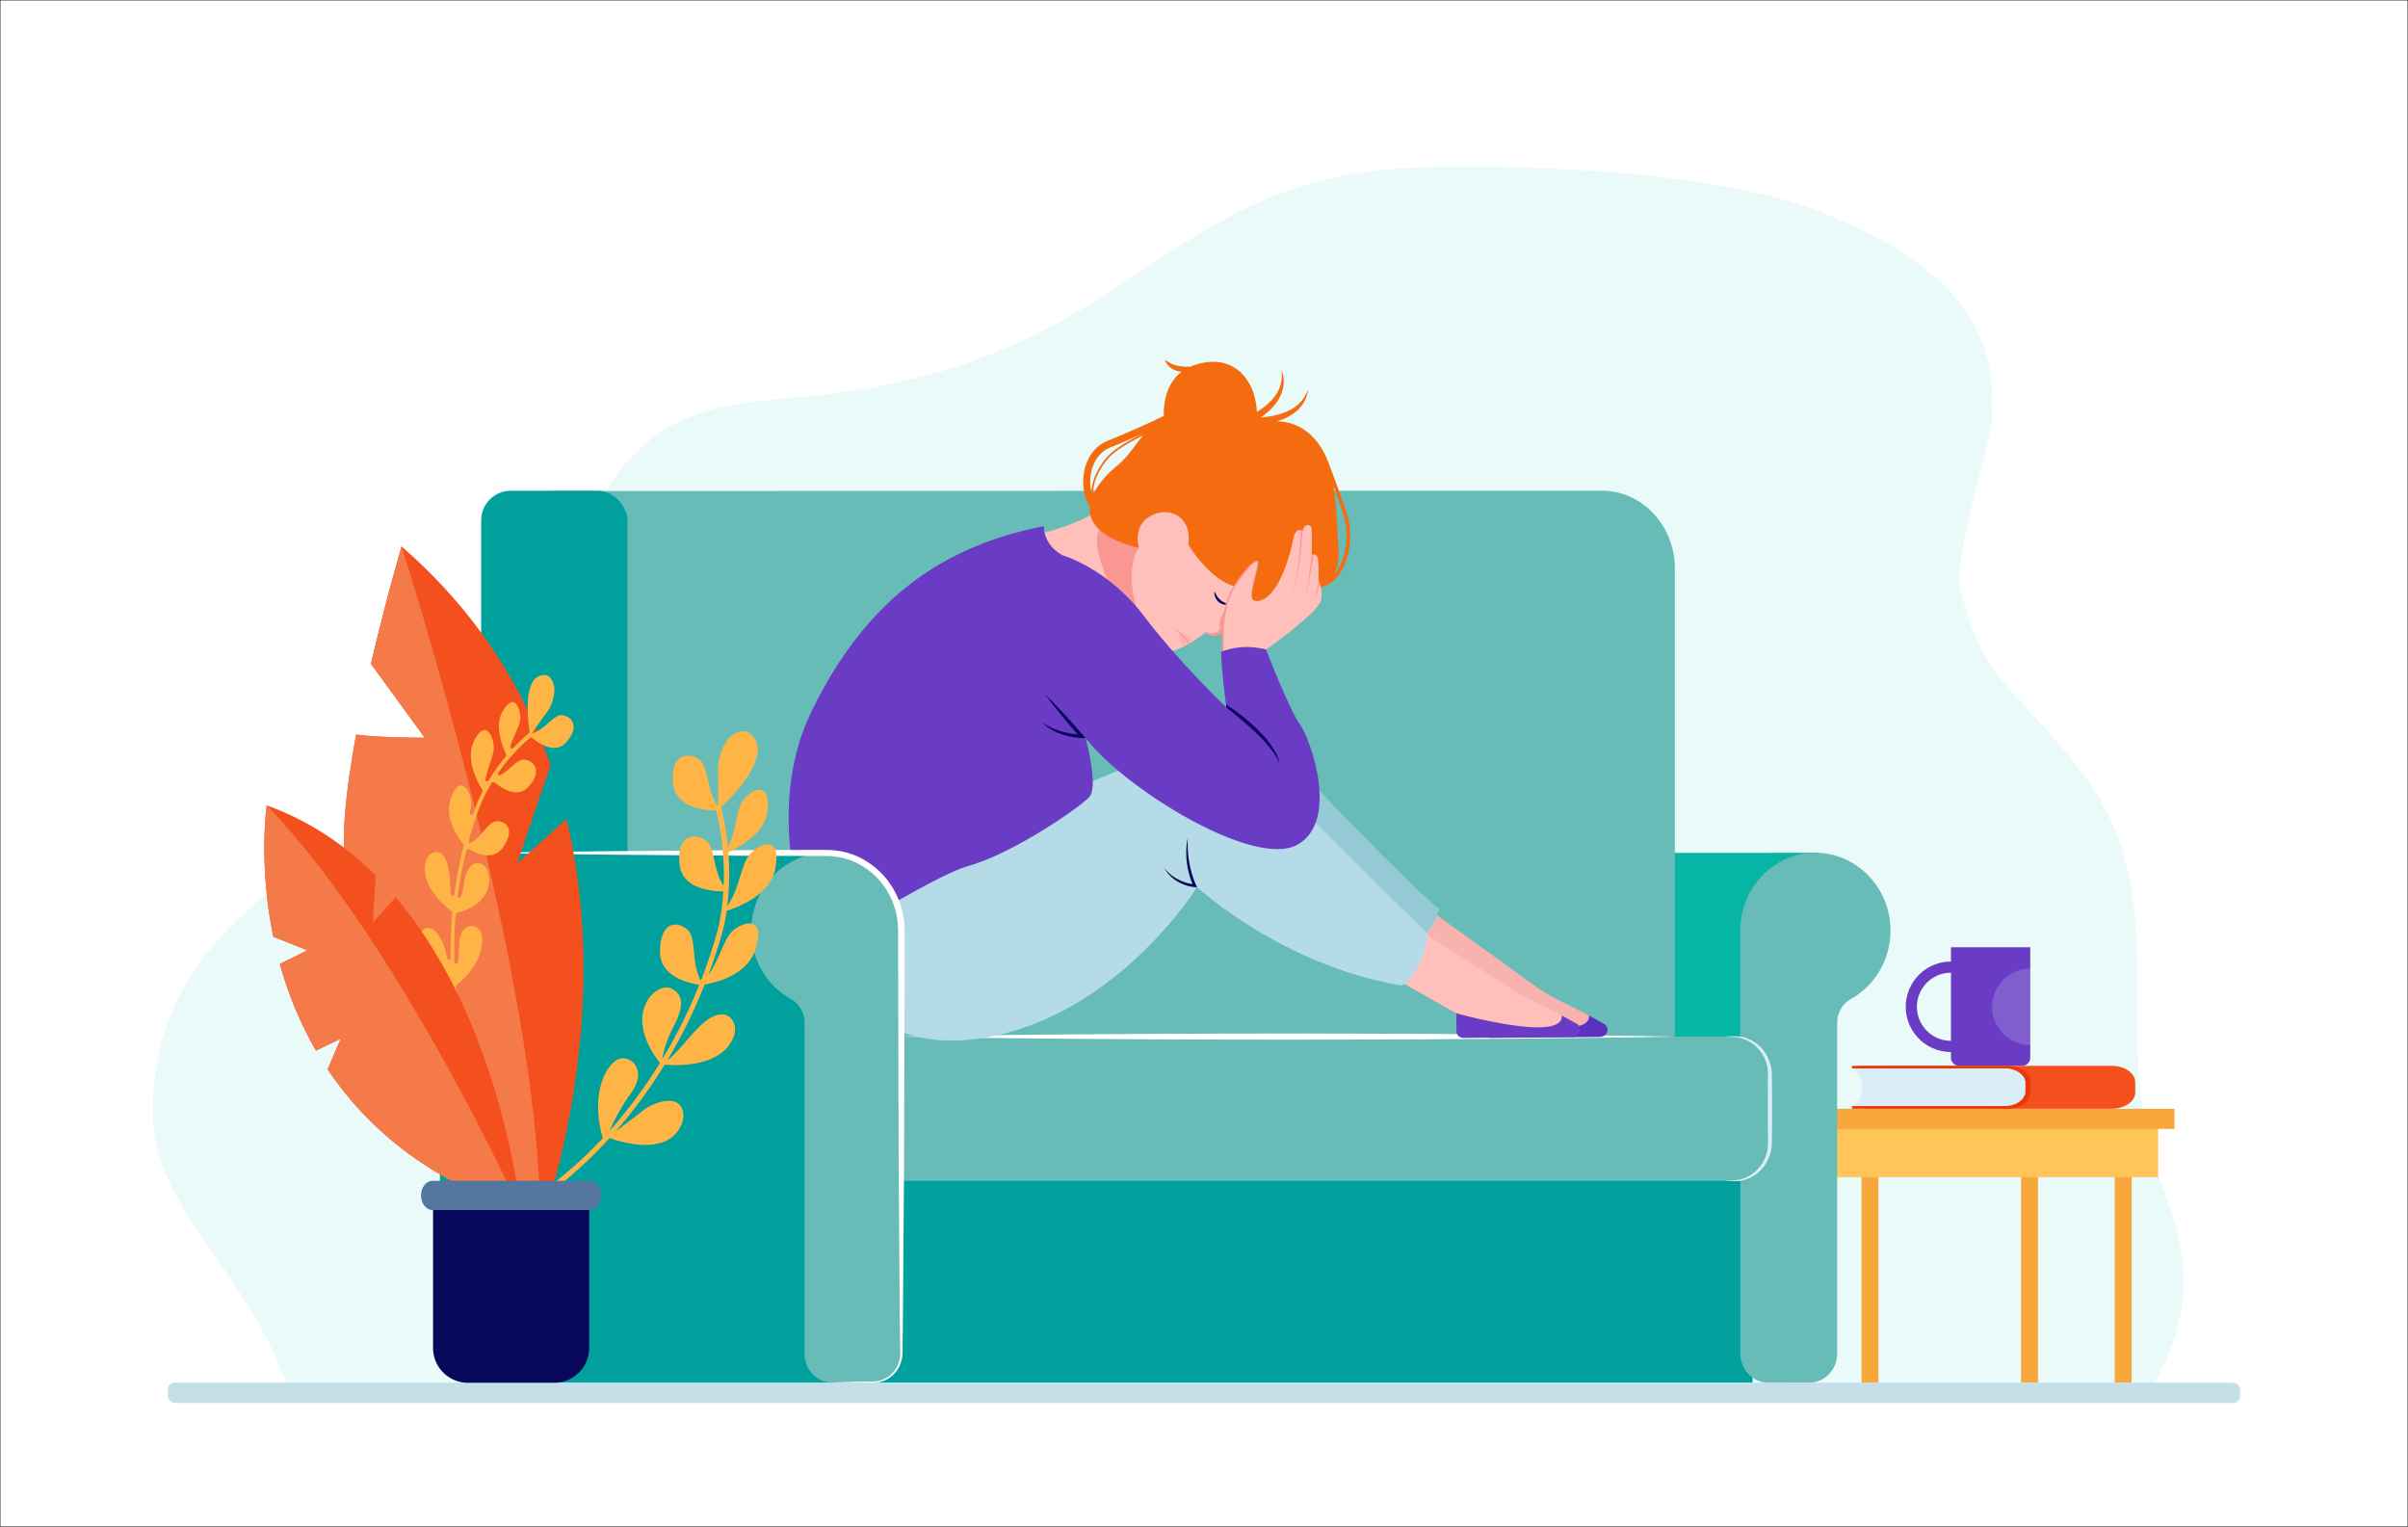 <svg xmlns="http://www.w3.org/2000/svg" width="3155.03" height="2000" viewBox="0 0 3155.03 2000">
  <rect x="0" y="0" width="3155.03" height="2000" fill="#333333" stroke="none"/>
  <defs>
    <style>
      .cls-1 {
        isolation: isolate;
      }

      .cls-16, .cls-2 {
        fill: #fff;
      }

      .cls-2 {
        stroke: #000;
        stroke-miterlimit: 10;
      }

      .cls-3 {
        fill: #96eadc;
      }

      .cls-3, .cls-8 {
        opacity: 0.2;
      }

      .cls-4 {
        fill: #feb546;
      }

      .cls-5 {
        fill: #f7a73c;
      }

      .cls-6 {
        fill: #ffc558;
      }

      .cls-7 {
        fill: #6a3bc4;
      }

      .cls-11, .cls-12, .cls-8 {
        fill: #daeef7;
      }

      .cls-9 {
        fill: #f4501e;
      }

      .cls-10 {
        fill: #ef350a;
      }

      .cls-12, .cls-25 {
        mix-blend-mode: multiply;
      }

      .cls-13 {
        fill: #06b5a3;
      }

      .cls-14 {
        fill: #68bcb8;
      }

      .cls-15 {
        fill: #00a09d;
      }

      .cls-17 {
        fill: #ffc0bb;
      }

      .cls-18 {
        fill: #f9b3af;
      }

      .cls-19 {
        fill: #5b32bf;
      }

      .cls-20 {
        fill: #f99893;
      }

      .cls-21 {
        fill: #f46c0f;
      }

      .cls-22 {
        fill: #07085b;
      }

      .cls-23 {
        fill: #96c9d6;
      }

      .cls-24 {
        fill: #b5dbe8;
      }

      .cls-25 {
        opacity: 0.3;
      }

      .cls-26 {
        fill: #c4dfe8;
      }

      .cls-27 {
        fill: #f47a4a;
      }

      .cls-28 {
        fill: #55769f;
      }
    </style>
  </defs>
  <g class="cls-1">
    <g id="Layer_1" data-name="Layer 1">
      <g>
        <rect class="cls-2" width="3155.03" height="2000"/>
        <g>
          <path class="cls-3" d="M375.94,1814H2820.63c32.43-52.83,47.78-113.54,37-176.24-7.86-46-29.13-91.32-41.22-137.19-42.1-159.68,25.19-327.49-78.89-474.79-86-121.66-136.66-120.69-168.61-252.7-11-45.42,39-184,41.15-228.69,4.21-88.86-22-188.55-228.65-268.2-113-43.57-303.44-56.28-425.45-57.76-74.54-.91-149.77.14-218.39,16.42-145.26,34.45-243.08,131.81-367,196.47-85.34,44.51-184.42,73.76-289.67,85.51-59.68,6.67-122.63,8.06-175,28.39C816.17,580,776.22,662.4,752.51,742.15S713.72,907.59,652.72,969.7c-58.69,59.77-152.56,89.86-222.9,140.68-108.9,78.69-227.57,163.42-229.73,342C198.51,1583.3,317.44,1653,375.94,1814Z"/>
          <g>
            <g>
              <rect class="cls-4" x="2316.39" y="1494.74" width="22.14" height="316.59"/>
              <rect class="cls-5" x="2439.02" y="1494.74" width="22.14" height="316.59"/>
              <rect class="cls-5" x="2770.73" y="1494.74" width="22.14" height="316.59" transform="translate(5563.61 3306.06) rotate(180)"/>
              <rect class="cls-5" x="2648.1" y="1494.74" width="22.14" height="316.59" transform="translate(5318.34 3306.06) rotate(180)"/>
              <rect class="cls-6" x="2281.34" y="1473.75" width="546.35" height="68.26"/>
              <rect class="cls-5" x="2259.95" y="1452.46" width="589.13" height="26.33"/>
            </g>
            <g>
              <path class="cls-7" d="M2556.22,1240.91v18.67a59.24,59.24,0,1,0,0,118.48v7.41a10.7,10.7,0,0,0,10.71,10.71h82.47a10.71,10.71,0,0,0,10.71-10.71V1240.91Zm-44.64,77.91a44.7,44.7,0,0,1,44.64-44.64v89.27A44.69,44.69,0,0,1,2511.58,1318.82Z"/>
              <path class="cls-8" d="M2660.11,1268.83a50,50,0,1,0,0,100Z"/>
            </g>
            <path class="cls-9" d="M2444.52,1398h-13.07a16.63,16.63,0,0,1,7.72-1.81h327.48c17.14,0,31,9.55,31,21.33v13.55c0,11.78-13.89,21.33-31,21.33l-323.81-.08Z"/>
            <path class="cls-10" d="M2630.44,1396.23c16.38,0,29.67,9.13,29.67,20.4v15.31c0,11.27-13.29,20.4-29.67,20.4H2426.58v-3.43h.84l51.83-3.37,10.47-28.26s-20.22-15.61-21.54-16-40.76-1.63-40.76-1.63h-.84v-3.41Z"/>
            <path class="cls-11" d="M2439.8,1424.18a30.22,30.22,0,0,0-12.42-24.53h198.88c15,0,27.25,8.39,27.25,18.74v11.79c0,10.35-12.2,18.73-27.25,18.73H2427.38S2439.8,1445,2439.8,1424.18Z"/>
            <path class="cls-12" d="M2653.51,1418.39v11.79a13.14,13.14,0,0,1-.79,4.49c-6.71-11.28-19.56-22.15-44-25.65-57.13-8.16-181.3-9.37-181.3-9.37h198.88C2641.31,1399.65,2653.51,1408,2653.51,1418.39Z"/>
          </g>
          <path class="cls-13" d="M2381.46,1117.14c-10.19.23-298.08,0-298.08,0v294.08l212.91,8.52s88-40.88,82.3-49.39S2381.46,1117.14,2381.46,1117.14Z"/>
          <path class="cls-14" d="M2098.71,642.83h0L719,643.15l7.24,7.28s-12.35,32.66-15.76,76.21-1.7,439.08,0,450,303.18,275.79,303.18,275.79l1031.62-17.32a91.24,91.24,0,0,0,53.4,17.32h0c52.92,0,95.81-45.69,95.81-102.06V744.89C2194.52,688.52,2151.63,642.83,2098.71,642.83Z"/>
          <rect class="cls-15" x="630.46" y="642.83" width="191.62" height="704.05" rx="38.82"/>
          <rect class="cls-15" x="1148.25" y="1494.67" width="1148.04" height="316.59"/>
          <path class="cls-14" d="M2381.46,1117.14c50.55,1.49,92.39,43.43,95.33,95.68,2.32,41.23-19.08,77.52-51.39,95.64a35.62,35.62,0,0,0-18.28,31.06v433.62c0,21-16.49,38.12-36.83,38.12h-53.23c-20.34,0-36.83-17.07-36.83-38.12V1218.91C2280.23,1161.7,2325.83,1115.51,2381.46,1117.14Z"/>
          <rect class="cls-14" x="1096.14" y="1357.87" width="1222.79" height="189.04" rx="46.76"/>
          <path class="cls-16" d="M2194.52,1357.87l-11.38.22c-7.42.12-18.31.39-32.17.56l-50,.7c-19.3.28-41.07.6-64.82.81l-76.71.69-85.61.54c-29.69.1-60.37.33-91.55.34l-94.52.14-94.52-.13c-31.17,0-61.86-.24-91.55-.34l-85.61-.54c-27.22-.17-52.95-.44-76.7-.69s-45.53-.52-64.83-.81l-50-.71c-13.86-.17-24.75-.44-32.17-.56l-11.38-.22,11.38-.22c7.42-.12,18.31-.39,32.17-.56l50-.71c19.3-.28,41.07-.6,64.83-.81s49.48-.51,76.7-.69l85.61-.53c29.69-.11,60.38-.34,91.55-.34l94.52-.14,94.52.14c31.18,0,61.86.24,91.55.35l85.61.53,76.71.69c23.75.21,45.52.53,64.82.81l50,.71c13.86.17,24.75.43,32.17.56Z"/>
          <g>
            <path class="cls-17" d="M1595.93,807.17l5.12,9-1,9s-2.69,4.25-3.3,4.53-7.1,1.45-7.1,1.45l-6.37-1.45-4.74-2.16s-8.65-10.29-5.79-12.37,9.79-11.56,15.49-10.78S1595.93,807.17,1595.93,807.17Z"/>
            <path class="cls-18" d="M2082,1330.23l-40.25-20.29a236.66,236.66,0,0,1-31.9-19.38l-153.1-110.43v66.17l10.14,37.42,76.86,43.62s49.07,15.28,86,18.34c6.59,1.42,13.4,2.87,14.19,3,1.56.26,31.45,7.79,33,1.56s15.6-4.19,14.82-6.77S2082,1330.23,2082,1330.23Z"/>
            <path class="cls-19" d="M2101.45,1341,2082,1330.23c2.69,36.51-138.25-2.89-138.25-2.89h0l.25,24c0,4.6,4.16,8.28,9.2,8.24l142.86-1.21C2106.41,1358.3,2110.22,1346,2101.45,1341Z"/>
            <path class="cls-17" d="M2046.31,1330.23l-57-28.72h0l-134-86-34.31,30.83,10.14,37.42,76.86,43.62s49.07,15.28,86,18.34c6.59,1.42,13.4,2.87,14.19,3,1.55.26,31.45,7.79,33,1.56s15.6-4.19,14.82-6.77S2046.31,1330.23,2046.31,1330.23Z"/>
            <path class="cls-17" d="M1527.3,639.84s-65.52,12.47-91,30.14-70.72,28.58-73.84,29.1l-8.31,47.65s146.1,98.9,165.51,105.66,49.74-16.63,49.74-16.63l42.87-28.33,22.64-26.76,41.94-77.43Z"/>
            <path class="cls-20" d="M1616.07,788.29a61.1,61.1,0,0,0-11.65,12.53,47.27,47.27,0,0,0-4.4,7.59,22.1,22.1,0,0,0-2.2,9.19l.14,1.34.14,1.17a8.87,8.87,0,0,1,.17,1.59,6.38,6.38,0,0,1-.53,2.9c-.69,1.84-2.57,3.13-4.75,4-4.57,1.58-10.18.51-15.47-1.48,4.1,3.86,10,6.76,16.53,5.59a11.65,11.65,0,0,0,8.29-5.76,9.17,9.17,0,0,0,1-2.55,10.63,10.63,0,0,0,.34-2.67,13.13,13.13,0,0,0-.22-2.59,7.2,7.2,0,0,1-.09-.92l-.07-.75a21.27,21.27,0,0,1,1.51-7.08,70.89,70.89,0,0,1,3.28-7.36C1610.55,798.13,1613.33,793.3,1616.07,788.29Z"/>
            <path class="cls-20" d="M1491.94,717.79s-22.36,30.31,2.94,95.1C1523.83,887,1385.82,691.73,1459,679,1485.87,674.31,1491.94,717.79,1491.94,717.79Z"/>
            <path class="cls-21" d="M1765.42,675.73c-6.21-21.15-25.18-70.52-25.37-71l-.09,0c-.87-2.49-1.79-4.84-2.79-7-7.59-16.41-25-41.93-57.53-45.39-2-.22-4.14-.38-6.24-.55a86.38,86.38,0,0,0,8.71-3.16,59,59,0,0,0,21.65-15.06,46.24,46.24,0,0,0,7-11.13,44.18,44.18,0,0,0,3.1-12.48,56.81,56.81,0,0,1-5.49,11.2,46.26,46.26,0,0,1-8,9.05,48.45,48.45,0,0,1-9.91,6.69,62.31,62.31,0,0,1-11,4.7,115.33,115.33,0,0,1-11.68,3.11c-4,.8-8,1.34-12,1.79-1.38.15-2.79.26-4.18.37.74-.5,1.5-1,2.22-1.49a78.36,78.36,0,0,0,17.33-16.3,50.74,50.74,0,0,0,10.11-21.6,42.31,42.31,0,0,0-2.23-23.07,57.61,57.61,0,0,1,.26,11.27,44,44,0,0,1-2.26,10.7,49.41,49.41,0,0,1-4.68,9.68,64.29,64.29,0,0,1-6.59,8.49,87.1,87.1,0,0,1-16.75,13.68c-.78.48-1.58.93-2.37,1.4.18-9.87-2.81-18.77-3.83-23.23-2.08-9.1-20.28-54.83-74.35-39.24a68.07,68.07,0,0,0-8.66,3.15h-.45a84.72,84.72,0,0,1-11.57-.39,46.86,46.86,0,0,1-10.84-2.68c-3.6-1.3-6.8-3.49-10.59-5.81a21.68,21.68,0,0,0,7.88,10.61,27.88,27.88,0,0,0,12.73,4.85c.46.05.93.05,1.4.08-21.38,16.11-23.94,42.93-23.5,57.83-6.81,3.34-34.52,16.72-73.59,32.65-16.25,6.62-27.55,21.68-31,41.33-2.85,16.14.11,32.6,7.63,45.2-1.65,20,12.51,40.59,64.15,53.78,0,0-10.46-35.74,24.76-45.55,11.43-3.19,23.94-.42,32,8.28,5.93,6.39,10.39,16.63,8.22,32.94,0,0,33.8,57.68,74.35,56.3l9.19,23s29.81,1,31.89,0,31.54-22.87,31.54-22.87,22.53,1.39,23.57,1a29.39,29.39,0,0,0,7.23-3.2l.08.23C1764,758.52,1775.41,709.77,1765.42,675.73Zm-302.77-64.82c-8.22,6.71-22.53,20.43-30.05,36.3-1.61-17.78,11.44-37.76,20-47.3,9.69-10.79,29.72-21.86,45.22-29.41C1484.87,585.26,1479.31,597.31,1462.65,610.91Zm39.45-45.09c-16,7.48-40,20-51.24,32.53-8.49,9.46-21.24,28.95-20.69,47a60.46,60.46,0,0,1-.79-24.91c2.9-16.41,12.13-28.91,25.33-34.29,18.76-7.64,34.91-14.71,47.45-20.38Zm246.05,187.36c3.78-7.25,6.36-17.34,5.66-31.41-1.3-26.48-2.64-57.95-6.5-84.36,5.19,14.18,10.77,29.93,13.62,39.64C1768.24,702,1763.17,735.64,1748.15,753.18Z"/>
            <path class="cls-22" d="M1591.26,774.52a44.54,44.54,0,0,0,3.29,6.27,23.41,23.41,0,0,0,4.29,5,21.55,21.55,0,0,0,5.52,3.55l.76.39c.26.12.54.19.8.3l1.64.64c1.11.41,2.27.68,3.45,1.18a20.91,20.91,0,0,1-3.73.48,16.88,16.88,0,0,1-3.79-.43,15.32,15.32,0,0,1-6.92-3.54,15.91,15.91,0,0,1-4.43-6.38A14.74,14.74,0,0,1,1591.26,774.52Z"/>
            <path class="cls-23" d="M1715.68,1021.8s119,126.66,169.85,169.07c0,0-5.72,29-28.6,40.88s-208.49-183.62-205.72-183.62S1715.68,1021.8,1715.68,1021.8Z"/>
            <path class="cls-24" d="M1073.39,1203.69l-5.29,24.48s44.81,160.52,220.54,131.42,279.73-197.48,279.73-197.48S1679.64,1265,1836.66,1291c0,0,26.69-14.2,34.31-67.56,0,0-186.48-180.84-239.86-243.2S1073.39,1203.69,1073.39,1203.69Z"/>
            <path class="cls-17" d="M1603,858.1s-5.72-56.9,12.21-86.26,30.42-39.5,32.76-35.86-13,44.69-6.24,49.89,34.32,1,52-75.62c0,0,1.82-21.3,13-14.81,0,0,1.15-5.85,5.14-7.41,3.31-1.29,6.82,1.56,6.82,5.11v33.74s4.94-2.33,7.28,2.6,1.56,31.7,1.56,31.7,6,8.58,3.38,24.69-72,65-72,65l-38.22,17.67Z"/>
            <path class="cls-20" d="M1658.84,850.83,1639.9,860l-19,9.09-.32.16-.31-.19-17.79-10.21-.39-.23,0-.45a235,235,0,0,1,.43-47.66,123.2,123.2,0,0,1,4.82-23.44,52.26,52.26,0,0,1,2-5.67l1.15-2.79a18.88,18.88,0,0,1,1.29-2.73c1-1.76,1.87-3.59,2.9-5.29l3.18-5a194.54,194.54,0,0,1,14-19.34,70.47,70.47,0,0,1,8.45-8.57,14.25,14.25,0,0,1,5.47-3.1,3,3,0,0,1,2,.21,2.6,2.6,0,0,1,.81.77,2.76,2.76,0,0,1,.32,1,12.12,12.12,0,0,1-.2,3.18c-1.47,7.9-3.81,15.43-5.67,23.13-.94,3.84-1.82,7.7-2.41,11.6a43.07,43.07,0,0,0-.5,5.89c0,1.91.1,4.09,1.58,5.51-1.55-1.35-1.72-3.58-1.85-5.51a38.14,38.14,0,0,1,.29-6c.46-3.95,1.21-7.85,2-11.74,1.57-7.76,3.81-15.44,5.08-23.15a11.21,11.21,0,0,0,.13-2.73c0-.63-.49-.83-1.28-.66a13,13,0,0,0-4.67,2.86,68.18,68.18,0,0,0-8,8.5,193.76,193.76,0,0,0-13.73,19.23c-9.12,13-12.93,28.5-14.92,44.08a248.23,248.23,0,0,0-.88,47.21l-.43-.67L1621,867.91l-.63,0,19.22-8.58Z"/>
            <path class="cls-7" d="M1367.67,689.21s-1.56,23.38,23.92,37.93c0,0,59.79,17.15,106.59,79S1606.84,926.7,1606.84,926.7s-7.27-54.05-6.75-72.75c0,0,24.43-12,58.75-3.12,0,0,29.63,77.43,44.19,97.7s52.52,128.88-4.16,158.5-223-72.06-276.43-140c0,0,17.33,63.06,4.85,76.91s-99.13,73.45-157.36,90.08-182.33,108.79-209.36,92.16c0,0-62.95-159.66,2.42-293.79C1135.09,784.48,1234.57,715.54,1367.67,689.21Z"/>
            <path class="cls-22" d="M1419,963c-3.94-4.62-8-9.18-12-13.72s-8.15-9-12.24-13.52c-8.28-8.91-16.65-17.74-25.47-26.17,7.17,9.87,14.81,19.34,22.53,28.74,3.91,4.65,7.76,9.36,11.76,13.94q4.17,4.85,8.41,9.63c-2.81-.23-5.64-.56-8.43-1a119.11,119.11,0,0,1-13.58-3,87.05,87.05,0,0,1-13-4.95,65.86,65.86,0,0,1-11.84-7.55,50.29,50.29,0,0,0,10.83,9.34,71.49,71.49,0,0,0,13,6.37,93,93,0,0,0,13.92,3.88,88.09,88.09,0,0,0,14.43,1.75l5.12.16Z"/>
            <path class="cls-22" d="M1567.16,1159.49a118.38,118.38,0,0,1-5.41-14.72,132.65,132.65,0,0,1-3.59-15.39,120.09,120.09,0,0,1-1.84-15.73,146.88,146.88,0,0,1,0-16,85.85,85.85,0,0,0-2,16c-.16,2.7,0,5.4,0,8.11.21,2.69.33,5.41.71,8.09a106.92,106.92,0,0,0,3.22,15.92,95.11,95.11,0,0,0,4.31,12.35,58.36,58.36,0,0,1-8.21-1.78,60.09,60.09,0,0,1-10.77-4.35c-1.75-.86-3.38-1.92-5.06-2.93s-3.23-2.2-4.7-3.5a63.18,63.18,0,0,1-8.39-8.37,48.82,48.82,0,0,0,16.83,17.13,53.89,53.89,0,0,0,11.09,5.19,50.33,50.33,0,0,0,12.1,2.61l3,.25Z"/>
            <path class="cls-22" d="M1613.82,932.28c8.15,6.63,16.22,13.34,24,20.39a265.94,265.94,0,0,1,22.13,22.16c6.72,7.92,13.13,16.28,16.95,26.18a52.1,52.1,0,0,0-5.42-15,100.93,100.93,0,0,0-8.7-13.48,177.18,177.18,0,0,0-21.82-23.32A269,269,0,0,0,1616,929.38c-3.17-2.24-6.41-4.4-9.67-6.51l.5,3.83Z"/>
            <path class="cls-20" d="M1697.38,761.76c-1.67,7.4-3.61,14.82-6.94,21.67,3.5-6.76,5.64-14.15,7.51-21.53s3.22-14.92,4.35-22.47,2-15.14,2.76-22.74c.66-7.08,1.19-14.17,1.53-21.29a9.43,9.43,0,0,0-2.27-.95c-.15,7.35-.51,14.73-1,22.09q-.76,11.38-2.17,22.72C1700.21,746.81,1699,754.34,1697.38,761.76Z"/>
            <path class="cls-20" d="M1718.63,726.88V726c-.55,9.68-2.43,19.79-3.63,29.37-.62,5-1.39,10.07-2.4,15a76,76,0,0,1-4.19,14.6,76.54,76.54,0,0,0,4.76-14.46c1.21-5,2.17-10,3-15,1.55-9.51,3.79-19.52,4.73-29.19A6.94,6.94,0,0,0,1718.63,726.88Z"/>
            <path class="cls-20" d="M1727.49,761.22a123.23,123.23,0,0,1-2.68,13.73,56.59,56.59,0,0,1-5,13.34,57.77,57.77,0,0,0,6.09-13c1.24-3.58,2.25-7.21,3.15-10.89A17.64,17.64,0,0,0,1727.49,761.22Z"/>
            <g class="cls-25">
              <path class="cls-20" d="M1546,828.13s-4.46,6.24,4,19.36a113.92,113.92,0,0,0,11.62-6.42C1560.62,831,1546,828.13,1546,828.13Z"/>
            </g>
            <path class="cls-20" d="M1556.85,843.92l1.45-.84c-.39-.92-.81-1.84-1.29-2.73a35.73,35.73,0,0,0-9-10.51,39,39,0,0,0-12-6.65,46.08,46.08,0,0,1,5.81,3.49,47.46,47.46,0,0,1,5.29,4.16,40.19,40.19,0,0,1,8.32,10.34C1556,842.07,1556.44,843,1556.85,843.92Z"/>
            <path class="cls-7" d="M2065.75,1341l-19.44-10.75c2.69,36.51-138.25-2.89-138.25-2.89h0l.24,24c0,4.6,4.17,8.28,9.21,8.24l142.86-1.21C2070.71,1358.3,2074.52,1346,2065.75,1341Z"/>
          </g>
          <path class="cls-11" d="M2260,1357.87a162.54,162.54,0,0,1,16.25-.45,47.72,47.72,0,0,1,16,4.1,49.3,49.3,0,0,1,13.87,9.53,52.61,52.61,0,0,1,15,30.71c.59,6,.41,11.43.54,17l.15,33.58-.15,33.58c-.12,5.61.06,11.08-.54,17a50.91,50.91,0,0,1-5,16.73,52.06,52.06,0,0,1-10,14,49.87,49.87,0,0,1-13.87,9.53,47.82,47.82,0,0,1-16,4.09,162.54,162.54,0,0,1-16.25-.45c5.38-.37,10.84-.41,16.1-1.06a46.08,46.08,0,0,0,15-5.12,47.7,47.7,0,0,0,21.14-22.93,49.72,49.72,0,0,0,4-15.34c.4-5.18.14-10.93.12-16.49l-.15-33.58.15-33.58c0-5.56.29-11.31-.11-16.49a50,50,0,0,0-4-15.34,47.75,47.75,0,0,0-21.14-22.93,45.75,45.75,0,0,0-15-5.12C2270.79,1358.28,2265.33,1358.23,2260,1357.87Z"/>
          <path class="cls-15" d="M1079.81,1117.14H607.51c-1.81,0-3.63-.05-5.47,0-50.54,1.49-92.38,43.44-95.32,95.69-2.32,41.23,19.08,77.53,51.38,95.65a35.62,35.62,0,0,1,18.28,31.06V1773.2c0,21.06,16.49,38.13,36.83,38.13h499.27Z"/>
          <path class="cls-14" d="M1079.81,1117.14c-50.54,1.49-92.39,43.44-95.33,95.69-2.32,41.23,19.08,77.53,51.39,95.65a35.62,35.62,0,0,1,18.28,31.06V1773.2c0,21.06,16.49,38.13,36.83,38.13h53.23c20.34,0,36.83-17.07,36.83-38.13V1218.92C1181,1161.7,1135.44,1115.51,1079.81,1117.14Z"/>
          <path class="cls-16" d="M1091,1810.49l39.16-.67,9.79-.13a57.8,57.8,0,0,0,9.64-.59,35.16,35.16,0,0,0,17.12-8,36.92,36.92,0,0,0,10.7-15.84,37.34,37.34,0,0,0,2-9.47c.18-3.17.07-6.61,0-10l-.48-40.48-1.2-161.93c-.52-54-.42-107.95-.62-161.93l-.39-161.93,0-20.24-.44-9.69c-.32-3.21-.91-6.38-1.34-9.58a98.88,98.88,0,0,0-14.23-35.57c-13.88-21.55-36.41-37-61.13-41.55l-9.33-1.27c-3.13-.18-6.3-.19-9.45-.3l-19.55-.07-39.17-.1q-39.17,0-78.34-.43l-156.67-1.24c-52.22-.74-104.45-1.18-156.66-2.19,52.21-1,104.43-1.44,156.64-2.18l156.63-1.24q39.15-.36,78.31-.43l39.16-.1,19.61,0c3.37.09,6.75.09,10.12.28l10.1,1.31c26.82,4.81,51.35,21.43,66.55,44.76a107.69,107.69,0,0,1,15.69,38.66c.5,3.48,1.15,7,1.51,10.44l.53,10.52,0,20.24-.39,161.93c-.2,54-.1,108-.62,161.93l-1.2,161.93-.48,40.48c-.06,3.39,0,6.7-.3,10.26a40.33,40.33,0,0,1-2.39,10.19,39.4,39.4,0,0,1-11.85,16.66,37.1,37.1,0,0,1-18.29,8,59.93,59.93,0,0,1-9.9.36l-9.79-.13Z"/>
          <rect class="cls-26" x="219.91" y="1811.21" width="2715.21" height="26.63" rx="9.05"/>
          <g>
            <g>
              <path class="cls-4" d="M979.91,959c38.34,25.49-19.17,83.36-35.11,98.28a362.19,362.19,0,0,1,9,52.54c12.87-24.73,9.65-50.48,21.47-63.63,13.25-14.76,34.27-21,30.28,16-3.17,29.34-37.19,47.69-51.19,54.06a352.09,352.09,0,0,1-1.47,70.84c18.11-26.49,17.35-57.17,32-70.61,16-14.71,39.38-18.7,30.65,22.5-7.22,34.06-49.12,49.7-63.45,54.1a215.18,215.18,0,0,1-5.48,27.36c-5.58,20-11.83,39-18.58,57,16.36-23,20.31-50,34.73-60.33,17.29-12.45,40.28-12.82,26.57,27.78-10.85,32.12-50.07,42-66,44.74a676,676,0,0,1-49.17,99.62c20-15.18,41.36-51.36,62.85-58.77,14.1-4.87,20.87,2,24.07,8.6,2.73,5.68,2.65,12.88-.11,19.77-15.59,39-73,37.26-90.11,35.84a639.79,639.79,0,0,1-64.38,87.48c10.42-7.76,26.1-19.55,34.07-26,12.56-10.23,33.08-17.63,44.82-12.48.48.21,1,.44,1.4.68,8.54,4.61,10.9,16.61,6.42,27.84-17.51,43.92-80.92,23.5-94.4,18.59l-.42.47c-51.69,56.46-94.19,81.87-96,82.92l-2.24-6.66c.42-.24,40.87-24.46,89.68-76.67-18.51-64.22,9-104,25.22-104.57,16.77-.57,31.38,19.4,11,46.81-11.84,15.89-21.44,35-27.42,48.18a628.86,628.86,0,0,0,66.08-88.86c-51.05-65.74-4.33-106,13.95-97.93,18.49,8.2,16.76,26,3.32,51.39a145.69,145.69,0,0,0-14.35,41.77A666.3,666.3,0,0,0,916.18,1290c-14.73-2.21-51.56-11-51.44-43.31.15-40.42,23.11-40.64,36.22-28.59,12,11.08,4.37,42.83,17.33,66.56,8-20.43,15.3-42.11,21.73-65.1.11-.37,5.73-20.19,7.71-51.91-15.4-.06-53.55-3.37-57.17-34.48-4.56-39.07,18.78-42.57,33.53-32.8,13.16,8.72,9.66,38.89,24,59.93a354.7,354.7,0,0,0-9.8-98.53c-16-.19-52.71-4-56.26-34.47-4.55-39.07,18.79-42.57,33.53-32.8,13.35,8.84,9.55,39.75,24.64,60.82l.71-.37c.11-10.93.26-34.11-.2-45.09-.6-14.66,6-36,17.51-45.67S979.91,959,979.91,959Z"/>
              <path class="cls-9" d="M556.4,966.33l-70.35-96.67c19.63-84.68,40.06-153.82,40.06-153.82,99.31,86.14,160,185.64,195.33,286.28L677.62,1131l64.59-58.25c65.89,274.48-35,536.17-35,536.17s-223-361.48-251.53-459.8c-11-38-3-111.21,10.92-186.83C503.64,966.84,556.4,966.33,556.4,966.33Z"/>
              <path class="cls-27" d="M526.11,715.84s187,579.26,181.1,893.08c0,0-223-361.48-251.53-459.8-11-38-3-111.21,10.92-186.83,37,4.55,89.8,4,89.8,4l-70.35-96.67C505.68,785,526.11,715.84,526.11,715.84Z"/>
              <path class="cls-4" d="M715.65,884.42c-30.95-3.29-24.51,55.67-21.8,73.89a2.37,2.37,0,0,1-.86,2.14,246.05,246.05,0,0,0-20.36,19.28,2.24,2.24,0,0,1-3.92-2c4.68-16.35,13.93-28,13-39.71-1.15-15.19-10.19-29.21-23.58-5.45-10.21,18.13-.24,44.3,5.07,55.71a2.28,2.28,0,0,1-.37,2.41,254.48,254.48,0,0,0-22.47,31.47c-1.35,2.24-4.76,1.17-4.29-1.33,3.61-18.88,12.74-33.43,10.66-46.14-2.71-16.52-14-30.34-26.54-1.79-10,22.82,5.28,51.41,11.83,62a2.22,2.22,0,0,1,0,2.18,162,162,0,0,0-7.9,17.65q-2,5.49-3.88,10.94c-.94,2.75-5.07,1.93-4.49-.9,1.53-7.48,2.39-14.15.8-19.92-4.37-15.82-17-27.32-26.49,3.32-7.31,23.58,9.18,48,17.17,57.93a2.15,2.15,0,0,1,.38,1.87,547.75,547.75,0,0,0-12.27,63.4c-.36,2.73-4.44,2.88-4.64.17-1.29-17.08-1.3-36.55-7.65-47.29-5.79-9.79-12.43-9.09-17-6.74-3.92,2-6.91,6.29-8.28,11.7-7.54,29.72,23.06,56.22,34.08,64.64a2.12,2.12,0,0,1,.81,1.87,541.14,541.14,0,0,0-2,59c.06,2.73-4,3.47-4.6.86-.95-3.84-1.78-7.34-2.36-10-2.67-12.19-11-26.63-19.66-29.35-.36-.12-.72-.21-1.07-.29-6.69-1.48-13.06,4.43-15.31,13.24-8.79,34.47,35.09,53.57,44.65,57.29,0,.16,0,.32,0,.48,4.22,50.14,14.27,83.6,17.44,93.17a2.26,2.26,0,0,0,3.5,1h0a2.35,2.35,0,0,0,1-2.65c-2.44-7.29-12.3-39-16.86-86.29a2.44,2.44,0,0,1,.94-2.11c36.34-28.62,37.72-64.93,29-73.14-9.09-8.57-25.63-4-25.84,22.19A180.54,180.54,0,0,1,600.1,1260c-.36,2.8-4.57,2.88-4.66.09a534.48,534.48,0,0,1,1.67-62.13,2.54,2.54,0,0,1,1.89-2.17c54.18-14.2,45.24-59.94,31.81-64.1-13.75-4.24-20.29,7.08-23.52,28.65a114.28,114.28,0,0,1-2.95,13.71c-.78,2.78-5,2.25-4.58-.58A540.68,540.68,0,0,1,611,1113.94a2.47,2.47,0,0,1,3.57-1.57c10.56,6.25,31.74,15.45,44.12-2,17-23.88,4.29-35.28-8.08-34.62-10.29.56-18.72,19-33,28.13a2.21,2.21,0,0,1-3.43-2.35c3.93-14.39,8.57-29.11,14.06-44.09.09-.26,4.89-13.51,16.08-31.89a2.44,2.44,0,0,1,3.58-.72c9.73,8,30.22,21.36,44.27,6,19-20.78,7.51-34.3-4.81-35.78-9.29-1.12-18.43,12.64-31.23,20.14a2.2,2.2,0,0,1-3-3.15,244,244,0,0,1,41-45.36,2.4,2.4,0,0,1,3.06-.11c9.72,8,30.27,21.45,44.35,6.07,19-20.78,7.5-34.3-4.82-35.78-11.14-1.34-22.07,18.73-39.35,23.73l-.24-.57c4.56-6.49,14.25-20.21,19.13-26.46,6.52-8.33,11.84-24.19,9.53-35.49-2-9.88-8.05-12.92-9.55-13.53A2.31,2.31,0,0,0,715.65,884.42Z"/>
              <path class="cls-9" d="M349.48,1055c56.51,20.3,103.64,52.83,142.88,92-2,27.94-3.84,61.47-3.84,61.47l29.93-33.13c139.32,164.17,163.81,410.89,163.81,410.89-124.21-42.12-203.08-111-252.91-185.42,6.82-16.29,17.22-40.28,17.22-40.28L414,1376.26a484.72,484.72,0,0,1-47.3-113.65c17-8,35.93-17.78,35.93-17.78l-44.5-17.77C338.34,1130.66,349.48,1055,349.48,1055Z"/>
              <path class="cls-27" d="M429.35,1400.81c6.82-16.29,17.22-40.28,17.22-40.28L414,1376.26a484.72,484.72,0,0,1-47.3-113.65c17-8,35.93-17.78,35.93-17.78l-44.5-17.77c-19.83-96.4-8.69-172.1-8.69-172.1,172.8,178.52,332.78,531.27,332.78,531.27C558.05,1544.11,479.18,1475.23,429.35,1400.81Z"/>
            </g>
            <g>
              <path class="cls-22" d="M567.39,1552.92H771.94a0,0,0,0,1,0,0v212.79a45.61,45.61,0,0,1-45.61,45.61H613a45.61,45.61,0,0,1-45.61-45.61V1552.92A0,0,0,0,1,567.39,1552.92Z"/>
              <path class="cls-28" d="M772.58,1585.09H566.75c-8.36,0-15.14-8.57-15.14-19.14h0c0-10.57,6.78-19.13,15.14-19.13H772.58c8.37,0,15.15,8.56,15.15,19.13h0C787.73,1576.52,781,1585.09,772.58,1585.09Z"/>
            </g>
          </g>
        </g>
      </g>
    </g>
  </g>
</svg>
